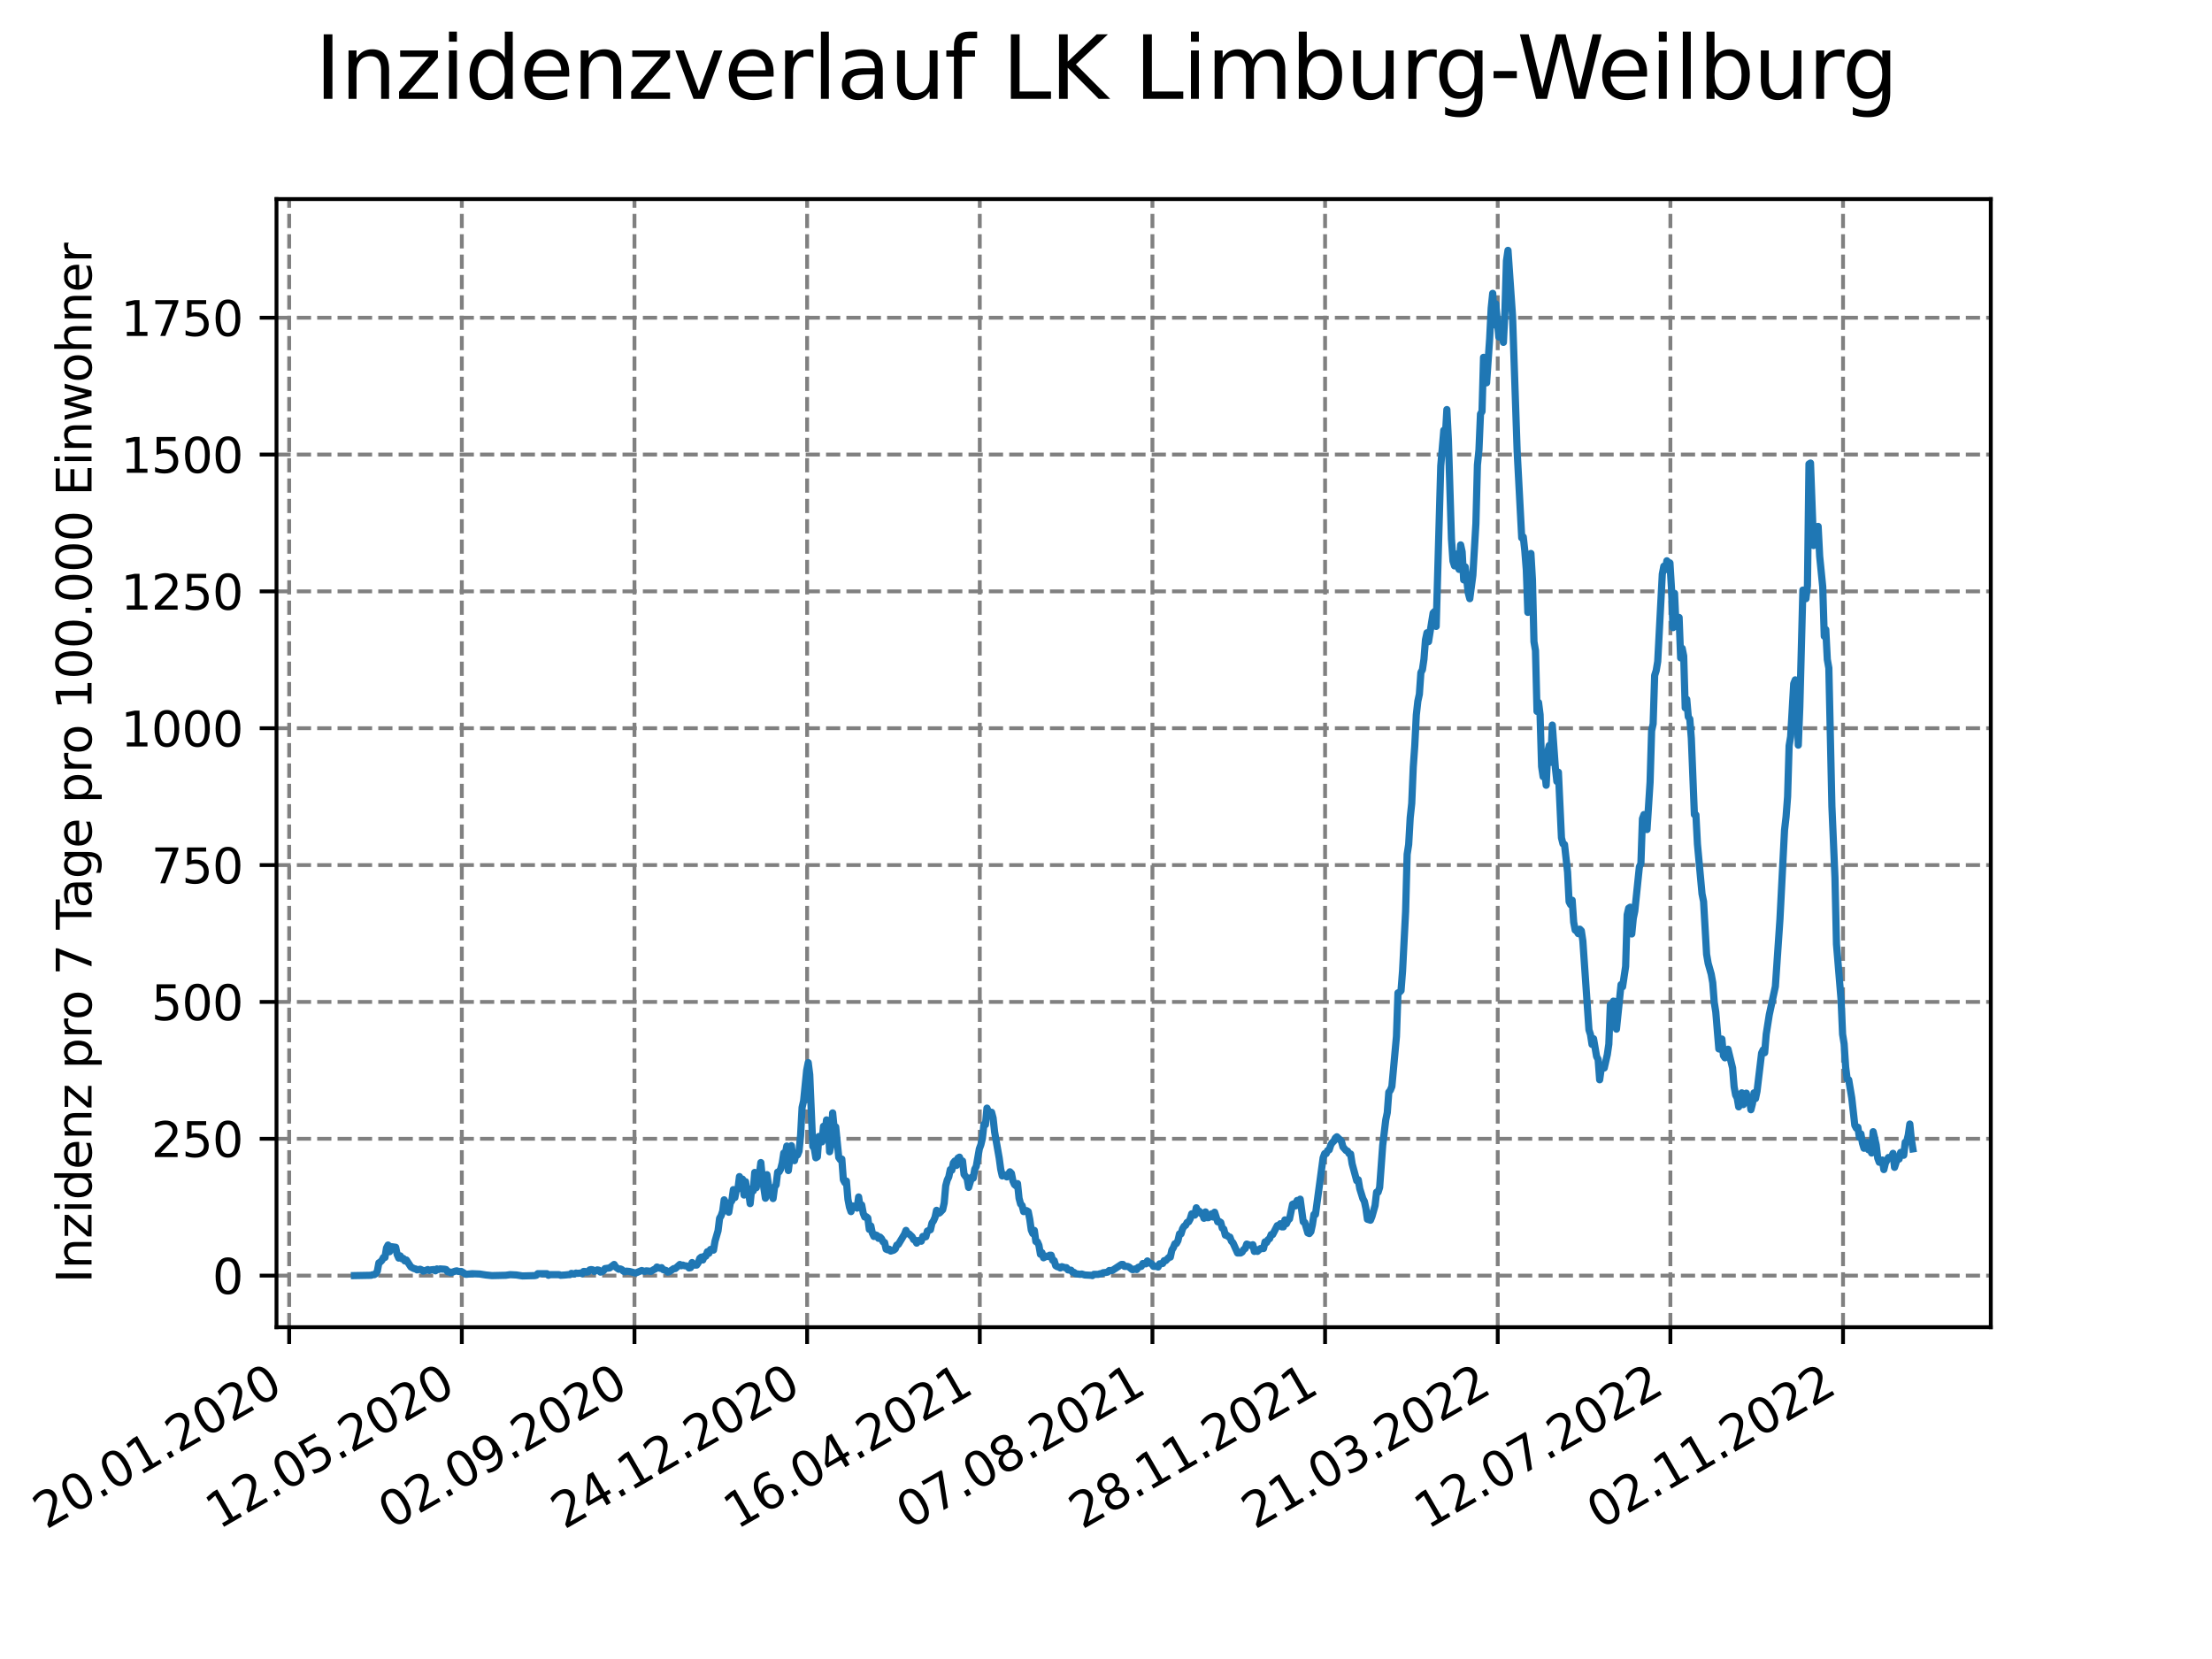 <?xml version="1.0" encoding="utf-8" standalone="no"?>
<!DOCTYPE svg PUBLIC "-//W3C//DTD SVG 1.1//EN"
  "http://www.w3.org/Graphics/SVG/1.1/DTD/svg11.dtd">
<svg xmlns:xlink="http://www.w3.org/1999/xlink" width="460.8pt" height="345.6pt" viewBox="0 0 460.8 345.6" xmlns="http://www.w3.org/2000/svg" version="1.1">
 <defs>
  <style type="text/css">*{stroke-linejoin: round; stroke-linecap: butt}</style>
 </defs>
 <g id="figure_1">
  <g id="patch_1">
   <path d="M 0 345.6 
L 460.8 345.6 
L 460.8 0 
L 0 0 
z
" style="fill: #ffffff"/>
  </g>
  <g id="axes_1">
   <g id="patch_2">
    <path d="M 57.6 276.48 
L 414.72 276.48 
L 414.72 41.472 
L 57.6 41.472 
z
" style="fill: #ffffff"/>
   </g>
   <g id="matplotlib.axis_1">
    <g id="xtick_1">
     <g id="line2d_1">
      <path d="M 60.239 276.48 
L 60.239 41.472 
" clip-path="url(#p8348f89b15)" style="fill: none; stroke-dasharray: 2.96,1.28; stroke-dashoffset: 0; stroke: #808080; stroke-width: 0.8"/>
     </g>
     <g id="line2d_2">
      <defs>
       <path id="m546704bd13" d="M 0 0 
L 0 3.5 
" style="stroke: #000000; stroke-width: 0.8"/>
      </defs>
      <g>
       <use xlink:href="#m546704bd13" x="60.239" y="276.48" style="stroke: #000000; stroke-width: 0.8"/>
      </g>
     </g>
     <g id="text_1">
      <!-- 20.01.2020 -->
      <g transform="translate(9.614 318.689) rotate(-30) scale(0.1 -0.1)">
       <defs>
        <path id="DejaVuSans-32" d="M 1228 531 
L 3431 531 
L 3431 0 
L 469 0 
L 469 531 
Q 828 903 1448 1529 
Q 2069 2156 2228 2338 
Q 2531 2678 2651 2914 
Q 2772 3150 2772 3378 
Q 2772 3750 2511 3984 
Q 2250 4219 1831 4219 
Q 1534 4219 1204 4116 
Q 875 4013 500 3803 
L 500 4441 
Q 881 4594 1212 4672 
Q 1544 4750 1819 4750 
Q 2544 4750 2975 4387 
Q 3406 4025 3406 3419 
Q 3406 3131 3298 2873 
Q 3191 2616 2906 2266 
Q 2828 2175 2409 1742 
Q 1991 1309 1228 531 
z
" transform="scale(0.016)"/>
        <path id="DejaVuSans-30" d="M 2034 4250 
Q 1547 4250 1301 3770 
Q 1056 3291 1056 2328 
Q 1056 1369 1301 889 
Q 1547 409 2034 409 
Q 2525 409 2770 889 
Q 3016 1369 3016 2328 
Q 3016 3291 2770 3770 
Q 2525 4250 2034 4250 
z
M 2034 4750 
Q 2819 4750 3233 4129 
Q 3647 3509 3647 2328 
Q 3647 1150 3233 529 
Q 2819 -91 2034 -91 
Q 1250 -91 836 529 
Q 422 1150 422 2328 
Q 422 3509 836 4129 
Q 1250 4750 2034 4750 
z
" transform="scale(0.016)"/>
        <path id="DejaVuSans-2e" d="M 684 794 
L 1344 794 
L 1344 0 
L 684 0 
L 684 794 
z
" transform="scale(0.016)"/>
        <path id="DejaVuSans-31" d="M 794 531 
L 1825 531 
L 1825 4091 
L 703 3866 
L 703 4441 
L 1819 4666 
L 2450 4666 
L 2450 531 
L 3481 531 
L 3481 0 
L 794 0 
L 794 531 
z
" transform="scale(0.016)"/>
       </defs>
       <use xlink:href="#DejaVuSans-32"/>
       <use xlink:href="#DejaVuSans-30" x="63.623"/>
       <use xlink:href="#DejaVuSans-2e" x="127.246"/>
       <use xlink:href="#DejaVuSans-30" x="159.033"/>
       <use xlink:href="#DejaVuSans-31" x="222.656"/>
       <use xlink:href="#DejaVuSans-2e" x="286.279"/>
       <use xlink:href="#DejaVuSans-32" x="318.066"/>
       <use xlink:href="#DejaVuSans-30" x="381.689"/>
       <use xlink:href="#DejaVuSans-32" x="445.312"/>
       <use xlink:href="#DejaVuSans-30" x="508.936"/>
      </g>
     </g>
    </g>
    <g id="xtick_2">
     <g id="line2d_3">
      <path d="M 96.206 276.48 
L 96.206 41.472 
" clip-path="url(#p8348f89b15)" style="fill: none; stroke-dasharray: 2.96,1.28; stroke-dashoffset: 0; stroke: #808080; stroke-width: 0.8"/>
     </g>
     <g id="line2d_4">
      <g>
       <use xlink:href="#m546704bd13" x="96.206" y="276.48" style="stroke: #000000; stroke-width: 0.8"/>
      </g>
     </g>
     <g id="text_2">
      <!-- 12.05.2020 -->
      <g transform="translate(45.581 318.689) rotate(-30) scale(0.1 -0.1)">
       <defs>
        <path id="DejaVuSans-35" d="M 691 4666 
L 3169 4666 
L 3169 4134 
L 1269 4134 
L 1269 2991 
Q 1406 3038 1543 3061 
Q 1681 3084 1819 3084 
Q 2600 3084 3056 2656 
Q 3513 2228 3513 1497 
Q 3513 744 3044 326 
Q 2575 -91 1722 -91 
Q 1428 -91 1123 -41 
Q 819 9 494 109 
L 494 744 
Q 775 591 1075 516 
Q 1375 441 1709 441 
Q 2250 441 2565 725 
Q 2881 1009 2881 1497 
Q 2881 1984 2565 2268 
Q 2250 2553 1709 2553 
Q 1456 2553 1204 2497 
Q 953 2441 691 2322 
L 691 4666 
z
" transform="scale(0.016)"/>
       </defs>
       <use xlink:href="#DejaVuSans-31"/>
       <use xlink:href="#DejaVuSans-32" x="63.623"/>
       <use xlink:href="#DejaVuSans-2e" x="127.246"/>
       <use xlink:href="#DejaVuSans-30" x="159.033"/>
       <use xlink:href="#DejaVuSans-35" x="222.656"/>
       <use xlink:href="#DejaVuSans-2e" x="286.279"/>
       <use xlink:href="#DejaVuSans-32" x="318.066"/>
       <use xlink:href="#DejaVuSans-30" x="381.689"/>
       <use xlink:href="#DejaVuSans-32" x="445.312"/>
       <use xlink:href="#DejaVuSans-30" x="508.936"/>
      </g>
     </g>
    </g>
    <g id="xtick_3">
     <g id="line2d_5">
      <path d="M 132.172 276.48 
L 132.172 41.472 
" clip-path="url(#p8348f89b15)" style="fill: none; stroke-dasharray: 2.96,1.28; stroke-dashoffset: 0; stroke: #808080; stroke-width: 0.8"/>
     </g>
     <g id="line2d_6">
      <g>
       <use xlink:href="#m546704bd13" x="132.172" y="276.48" style="stroke: #000000; stroke-width: 0.8"/>
      </g>
     </g>
     <g id="text_3">
      <!-- 02.09.2020 -->
      <g transform="translate(81.547 318.689) rotate(-30) scale(0.1 -0.1)">
       <defs>
        <path id="DejaVuSans-39" d="M 703 97 
L 703 672 
Q 941 559 1184 500 
Q 1428 441 1663 441 
Q 2288 441 2617 861 
Q 2947 1281 2994 2138 
Q 2813 1869 2534 1725 
Q 2256 1581 1919 1581 
Q 1219 1581 811 2004 
Q 403 2428 403 3163 
Q 403 3881 828 4315 
Q 1253 4750 1959 4750 
Q 2769 4750 3195 4129 
Q 3622 3509 3622 2328 
Q 3622 1225 3098 567 
Q 2575 -91 1691 -91 
Q 1453 -91 1209 -44 
Q 966 3 703 97 
z
M 1959 2075 
Q 2384 2075 2632 2365 
Q 2881 2656 2881 3163 
Q 2881 3666 2632 3958 
Q 2384 4250 1959 4250 
Q 1534 4250 1286 3958 
Q 1038 3666 1038 3163 
Q 1038 2656 1286 2365 
Q 1534 2075 1959 2075 
z
" transform="scale(0.016)"/>
       </defs>
       <use xlink:href="#DejaVuSans-30"/>
       <use xlink:href="#DejaVuSans-32" x="63.623"/>
       <use xlink:href="#DejaVuSans-2e" x="127.246"/>
       <use xlink:href="#DejaVuSans-30" x="159.033"/>
       <use xlink:href="#DejaVuSans-39" x="222.656"/>
       <use xlink:href="#DejaVuSans-2e" x="286.279"/>
       <use xlink:href="#DejaVuSans-32" x="318.066"/>
       <use xlink:href="#DejaVuSans-30" x="381.689"/>
       <use xlink:href="#DejaVuSans-32" x="445.312"/>
       <use xlink:href="#DejaVuSans-30" x="508.936"/>
      </g>
     </g>
    </g>
    <g id="xtick_4">
     <g id="line2d_7">
      <path d="M 168.139 276.48 
L 168.139 41.472 
" clip-path="url(#p8348f89b15)" style="fill: none; stroke-dasharray: 2.96,1.28; stroke-dashoffset: 0; stroke: #808080; stroke-width: 0.8"/>
     </g>
     <g id="line2d_8">
      <g>
       <use xlink:href="#m546704bd13" x="168.139" y="276.48" style="stroke: #000000; stroke-width: 0.8"/>
      </g>
     </g>
     <g id="text_4">
      <!-- 24.12.2020 -->
      <g transform="translate(117.514 318.689) rotate(-30) scale(0.1 -0.1)">
       <defs>
        <path id="DejaVuSans-34" d="M 2419 4116 
L 825 1625 
L 2419 1625 
L 2419 4116 
z
M 2253 4666 
L 3047 4666 
L 3047 1625 
L 3713 1625 
L 3713 1100 
L 3047 1100 
L 3047 0 
L 2419 0 
L 2419 1100 
L 313 1100 
L 313 1709 
L 2253 4666 
z
" transform="scale(0.016)"/>
       </defs>
       <use xlink:href="#DejaVuSans-32"/>
       <use xlink:href="#DejaVuSans-34" x="63.623"/>
       <use xlink:href="#DejaVuSans-2e" x="127.246"/>
       <use xlink:href="#DejaVuSans-31" x="159.033"/>
       <use xlink:href="#DejaVuSans-32" x="222.656"/>
       <use xlink:href="#DejaVuSans-2e" x="286.279"/>
       <use xlink:href="#DejaVuSans-32" x="318.066"/>
       <use xlink:href="#DejaVuSans-30" x="381.689"/>
       <use xlink:href="#DejaVuSans-32" x="445.312"/>
       <use xlink:href="#DejaVuSans-30" x="508.936"/>
      </g>
     </g>
    </g>
    <g id="xtick_5">
     <g id="line2d_9">
      <path d="M 204.106 276.48 
L 204.106 41.472 
" clip-path="url(#p8348f89b15)" style="fill: none; stroke-dasharray: 2.96,1.28; stroke-dashoffset: 0; stroke: #808080; stroke-width: 0.8"/>
     </g>
     <g id="line2d_10">
      <g>
       <use xlink:href="#m546704bd13" x="204.106" y="276.48" style="stroke: #000000; stroke-width: 0.8"/>
      </g>
     </g>
     <g id="text_5">
      <!-- 16.04.2021 -->
      <g transform="translate(153.48 318.689) rotate(-30) scale(0.1 -0.1)">
       <defs>
        <path id="DejaVuSans-36" d="M 2113 2584 
Q 1688 2584 1439 2293 
Q 1191 2003 1191 1497 
Q 1191 994 1439 701 
Q 1688 409 2113 409 
Q 2538 409 2786 701 
Q 3034 994 3034 1497 
Q 3034 2003 2786 2293 
Q 2538 2584 2113 2584 
z
M 3366 4563 
L 3366 3988 
Q 3128 4100 2886 4159 
Q 2644 4219 2406 4219 
Q 1781 4219 1451 3797 
Q 1122 3375 1075 2522 
Q 1259 2794 1537 2939 
Q 1816 3084 2150 3084 
Q 2853 3084 3261 2657 
Q 3669 2231 3669 1497 
Q 3669 778 3244 343 
Q 2819 -91 2113 -91 
Q 1303 -91 875 529 
Q 447 1150 447 2328 
Q 447 3434 972 4092 
Q 1497 4750 2381 4750 
Q 2619 4750 2861 4703 
Q 3103 4656 3366 4563 
z
" transform="scale(0.016)"/>
       </defs>
       <use xlink:href="#DejaVuSans-31"/>
       <use xlink:href="#DejaVuSans-36" x="63.623"/>
       <use xlink:href="#DejaVuSans-2e" x="127.246"/>
       <use xlink:href="#DejaVuSans-30" x="159.033"/>
       <use xlink:href="#DejaVuSans-34" x="222.656"/>
       <use xlink:href="#DejaVuSans-2e" x="286.279"/>
       <use xlink:href="#DejaVuSans-32" x="318.066"/>
       <use xlink:href="#DejaVuSans-30" x="381.689"/>
       <use xlink:href="#DejaVuSans-32" x="445.312"/>
       <use xlink:href="#DejaVuSans-31" x="508.936"/>
      </g>
     </g>
    </g>
    <g id="xtick_6">
     <g id="line2d_11">
      <path d="M 240.072 276.48 
L 240.072 41.472 
" clip-path="url(#p8348f89b15)" style="fill: none; stroke-dasharray: 2.96,1.28; stroke-dashoffset: 0; stroke: #808080; stroke-width: 0.8"/>
     </g>
     <g id="line2d_12">
      <g>
       <use xlink:href="#m546704bd13" x="240.072" y="276.48" style="stroke: #000000; stroke-width: 0.8"/>
      </g>
     </g>
     <g id="text_6">
      <!-- 07.08.2021 -->
      <g transform="translate(189.447 318.689) rotate(-30) scale(0.1 -0.1)">
       <defs>
        <path id="DejaVuSans-37" d="M 525 4666 
L 3525 4666 
L 3525 4397 
L 1831 0 
L 1172 0 
L 2766 4134 
L 525 4134 
L 525 4666 
z
" transform="scale(0.016)"/>
        <path id="DejaVuSans-38" d="M 2034 2216 
Q 1584 2216 1326 1975 
Q 1069 1734 1069 1313 
Q 1069 891 1326 650 
Q 1584 409 2034 409 
Q 2484 409 2743 651 
Q 3003 894 3003 1313 
Q 3003 1734 2745 1975 
Q 2488 2216 2034 2216 
z
M 1403 2484 
Q 997 2584 770 2862 
Q 544 3141 544 3541 
Q 544 4100 942 4425 
Q 1341 4750 2034 4750 
Q 2731 4750 3128 4425 
Q 3525 4100 3525 3541 
Q 3525 3141 3298 2862 
Q 3072 2584 2669 2484 
Q 3125 2378 3379 2068 
Q 3634 1759 3634 1313 
Q 3634 634 3220 271 
Q 2806 -91 2034 -91 
Q 1263 -91 848 271 
Q 434 634 434 1313 
Q 434 1759 690 2068 
Q 947 2378 1403 2484 
z
M 1172 3481 
Q 1172 3119 1398 2916 
Q 1625 2713 2034 2713 
Q 2441 2713 2670 2916 
Q 2900 3119 2900 3481 
Q 2900 3844 2670 4047 
Q 2441 4250 2034 4250 
Q 1625 4250 1398 4047 
Q 1172 3844 1172 3481 
z
" transform="scale(0.016)"/>
       </defs>
       <use xlink:href="#DejaVuSans-30"/>
       <use xlink:href="#DejaVuSans-37" x="63.623"/>
       <use xlink:href="#DejaVuSans-2e" x="127.246"/>
       <use xlink:href="#DejaVuSans-30" x="159.033"/>
       <use xlink:href="#DejaVuSans-38" x="222.656"/>
       <use xlink:href="#DejaVuSans-2e" x="286.279"/>
       <use xlink:href="#DejaVuSans-32" x="318.066"/>
       <use xlink:href="#DejaVuSans-30" x="381.689"/>
       <use xlink:href="#DejaVuSans-32" x="445.312"/>
       <use xlink:href="#DejaVuSans-31" x="508.936"/>
      </g>
     </g>
    </g>
    <g id="xtick_7">
     <g id="line2d_13">
      <path d="M 276.039 276.48 
L 276.039 41.472 
" clip-path="url(#p8348f89b15)" style="fill: none; stroke-dasharray: 2.96,1.28; stroke-dashoffset: 0; stroke: #808080; stroke-width: 0.8"/>
     </g>
     <g id="line2d_14">
      <g>
       <use xlink:href="#m546704bd13" x="276.039" y="276.48" style="stroke: #000000; stroke-width: 0.8"/>
      </g>
     </g>
     <g id="text_7">
      <!-- 28.11.2021 -->
      <g transform="translate(225.414 318.689) rotate(-30) scale(0.1 -0.1)">
       <use xlink:href="#DejaVuSans-32"/>
       <use xlink:href="#DejaVuSans-38" x="63.623"/>
       <use xlink:href="#DejaVuSans-2e" x="127.246"/>
       <use xlink:href="#DejaVuSans-31" x="159.033"/>
       <use xlink:href="#DejaVuSans-31" x="222.656"/>
       <use xlink:href="#DejaVuSans-2e" x="286.279"/>
       <use xlink:href="#DejaVuSans-32" x="318.066"/>
       <use xlink:href="#DejaVuSans-30" x="381.689"/>
       <use xlink:href="#DejaVuSans-32" x="445.312"/>
       <use xlink:href="#DejaVuSans-31" x="508.936"/>
      </g>
     </g>
    </g>
    <g id="xtick_8">
     <g id="line2d_15">
      <path d="M 312.006 276.48 
L 312.006 41.472 
" clip-path="url(#p8348f89b15)" style="fill: none; stroke-dasharray: 2.96,1.28; stroke-dashoffset: 0; stroke: #808080; stroke-width: 0.8"/>
     </g>
     <g id="line2d_16">
      <g>
       <use xlink:href="#m546704bd13" x="312.006" y="276.48" style="stroke: #000000; stroke-width: 0.8"/>
      </g>
     </g>
     <g id="text_8">
      <!-- 21.03.2022 -->
      <g transform="translate(261.38 318.689) rotate(-30) scale(0.1 -0.1)">
       <defs>
        <path id="DejaVuSans-33" d="M 2597 2516 
Q 3050 2419 3304 2112 
Q 3559 1806 3559 1356 
Q 3559 666 3084 287 
Q 2609 -91 1734 -91 
Q 1441 -91 1130 -33 
Q 819 25 488 141 
L 488 750 
Q 750 597 1062 519 
Q 1375 441 1716 441 
Q 2309 441 2620 675 
Q 2931 909 2931 1356 
Q 2931 1769 2642 2001 
Q 2353 2234 1838 2234 
L 1294 2234 
L 1294 2753 
L 1863 2753 
Q 2328 2753 2575 2939 
Q 2822 3125 2822 3475 
Q 2822 3834 2567 4026 
Q 2313 4219 1838 4219 
Q 1578 4219 1281 4162 
Q 984 4106 628 3988 
L 628 4550 
Q 988 4650 1302 4700 
Q 1616 4750 1894 4750 
Q 2613 4750 3031 4423 
Q 3450 4097 3450 3541 
Q 3450 3153 3228 2886 
Q 3006 2619 2597 2516 
z
" transform="scale(0.016)"/>
       </defs>
       <use xlink:href="#DejaVuSans-32"/>
       <use xlink:href="#DejaVuSans-31" x="63.623"/>
       <use xlink:href="#DejaVuSans-2e" x="127.246"/>
       <use xlink:href="#DejaVuSans-30" x="159.033"/>
       <use xlink:href="#DejaVuSans-33" x="222.656"/>
       <use xlink:href="#DejaVuSans-2e" x="286.279"/>
       <use xlink:href="#DejaVuSans-32" x="318.066"/>
       <use xlink:href="#DejaVuSans-30" x="381.689"/>
       <use xlink:href="#DejaVuSans-32" x="445.312"/>
       <use xlink:href="#DejaVuSans-32" x="508.936"/>
      </g>
     </g>
    </g>
    <g id="xtick_9">
     <g id="line2d_17">
      <path d="M 347.972 276.48 
L 347.972 41.472 
" clip-path="url(#p8348f89b15)" style="fill: none; stroke-dasharray: 2.96,1.28; stroke-dashoffset: 0; stroke: #808080; stroke-width: 0.8"/>
     </g>
     <g id="line2d_18">
      <g>
       <use xlink:href="#m546704bd13" x="347.972" y="276.48" style="stroke: #000000; stroke-width: 0.8"/>
      </g>
     </g>
     <g id="text_9">
      <!-- 12.07.2022 -->
      <g transform="translate(297.347 318.689) rotate(-30) scale(0.1 -0.1)">
       <use xlink:href="#DejaVuSans-31"/>
       <use xlink:href="#DejaVuSans-32" x="63.623"/>
       <use xlink:href="#DejaVuSans-2e" x="127.246"/>
       <use xlink:href="#DejaVuSans-30" x="159.033"/>
       <use xlink:href="#DejaVuSans-37" x="222.656"/>
       <use xlink:href="#DejaVuSans-2e" x="286.279"/>
       <use xlink:href="#DejaVuSans-32" x="318.066"/>
       <use xlink:href="#DejaVuSans-30" x="381.689"/>
       <use xlink:href="#DejaVuSans-32" x="445.312"/>
       <use xlink:href="#DejaVuSans-32" x="508.936"/>
      </g>
     </g>
    </g>
    <g id="xtick_10">
     <g id="line2d_19">
      <path d="M 383.939 276.48 
L 383.939 41.472 
" clip-path="url(#p8348f89b15)" style="fill: none; stroke-dasharray: 2.96,1.28; stroke-dashoffset: 0; stroke: #808080; stroke-width: 0.8"/>
     </g>
     <g id="line2d_20">
      <g>
       <use xlink:href="#m546704bd13" x="383.939" y="276.48" style="stroke: #000000; stroke-width: 0.8"/>
      </g>
     </g>
     <g id="text_10">
      <!-- 02.11.2022 -->
      <g transform="translate(333.314 318.689) rotate(-30) scale(0.1 -0.1)">
       <use xlink:href="#DejaVuSans-30"/>
       <use xlink:href="#DejaVuSans-32" x="63.623"/>
       <use xlink:href="#DejaVuSans-2e" x="127.246"/>
       <use xlink:href="#DejaVuSans-31" x="159.033"/>
       <use xlink:href="#DejaVuSans-31" x="222.656"/>
       <use xlink:href="#DejaVuSans-2e" x="286.279"/>
       <use xlink:href="#DejaVuSans-32" x="318.066"/>
       <use xlink:href="#DejaVuSans-30" x="381.689"/>
       <use xlink:href="#DejaVuSans-32" x="445.312"/>
       <use xlink:href="#DejaVuSans-32" x="508.936"/>
      </g>
     </g>
    </g>
   </g>
   <g id="matplotlib.axis_2">
    <g id="ytick_1">
     <g id="line2d_21">
      <path d="M 57.6 265.731 
L 414.72 265.731 
" clip-path="url(#p8348f89b15)" style="fill: none; stroke-dasharray: 2.96,1.28; stroke-dashoffset: 0; stroke: #808080; stroke-width: 0.8"/>
     </g>
     <g id="line2d_22">
      <defs>
       <path id="mf1a4b6eb80" d="M 0 0 
L -3.5 0 
" style="stroke: #000000; stroke-width: 0.8"/>
      </defs>
      <g>
       <use xlink:href="#mf1a4b6eb80" x="57.6" y="265.731" style="stroke: #000000; stroke-width: 0.8"/>
      </g>
     </g>
     <g id="text_11">
      <!-- 0 -->
      <g transform="translate(44.237 269.531) scale(0.1 -0.1)">
       <use xlink:href="#DejaVuSans-30"/>
      </g>
     </g>
    </g>
    <g id="ytick_2">
     <g id="line2d_23">
      <path d="M 57.6 237.225 
L 414.72 237.225 
" clip-path="url(#p8348f89b15)" style="fill: none; stroke-dasharray: 2.96,1.28; stroke-dashoffset: 0; stroke: #808080; stroke-width: 0.8"/>
     </g>
     <g id="line2d_24">
      <g>
       <use xlink:href="#mf1a4b6eb80" x="57.6" y="237.225" style="stroke: #000000; stroke-width: 0.8"/>
      </g>
     </g>
     <g id="text_12">
      <!-- 250 -->
      <g transform="translate(31.512 241.024) scale(0.1 -0.1)">
       <use xlink:href="#DejaVuSans-32"/>
       <use xlink:href="#DejaVuSans-35" x="63.623"/>
       <use xlink:href="#DejaVuSans-30" x="127.246"/>
      </g>
     </g>
    </g>
    <g id="ytick_3">
     <g id="line2d_25">
      <path d="M 57.6 208.718 
L 414.72 208.718 
" clip-path="url(#p8348f89b15)" style="fill: none; stroke-dasharray: 2.96,1.28; stroke-dashoffset: 0; stroke: #808080; stroke-width: 0.8"/>
     </g>
     <g id="line2d_26">
      <g>
       <use xlink:href="#mf1a4b6eb80" x="57.6" y="208.718" style="stroke: #000000; stroke-width: 0.8"/>
      </g>
     </g>
     <g id="text_13">
      <!-- 500 -->
      <g transform="translate(31.512 212.518) scale(0.1 -0.1)">
       <use xlink:href="#DejaVuSans-35"/>
       <use xlink:href="#DejaVuSans-30" x="63.623"/>
       <use xlink:href="#DejaVuSans-30" x="127.246"/>
      </g>
     </g>
    </g>
    <g id="ytick_4">
     <g id="line2d_27">
      <path d="M 57.6 180.212 
L 414.72 180.212 
" clip-path="url(#p8348f89b15)" style="fill: none; stroke-dasharray: 2.96,1.28; stroke-dashoffset: 0; stroke: #808080; stroke-width: 0.8"/>
     </g>
     <g id="line2d_28">
      <g>
       <use xlink:href="#mf1a4b6eb80" x="57.6" y="180.212" style="stroke: #000000; stroke-width: 0.8"/>
      </g>
     </g>
     <g id="text_14">
      <!-- 750 -->
      <g transform="translate(31.512 184.011) scale(0.1 -0.1)">
       <use xlink:href="#DejaVuSans-37"/>
       <use xlink:href="#DejaVuSans-35" x="63.623"/>
       <use xlink:href="#DejaVuSans-30" x="127.246"/>
      </g>
     </g>
    </g>
    <g id="ytick_5">
     <g id="line2d_29">
      <path d="M 57.6 151.705 
L 414.72 151.705 
" clip-path="url(#p8348f89b15)" style="fill: none; stroke-dasharray: 2.96,1.28; stroke-dashoffset: 0; stroke: #808080; stroke-width: 0.8"/>
     </g>
     <g id="line2d_30">
      <g>
       <use xlink:href="#mf1a4b6eb80" x="57.6" y="151.705" style="stroke: #000000; stroke-width: 0.8"/>
      </g>
     </g>
     <g id="text_15">
      <!-- 1000 -->
      <g transform="translate(25.15 155.504) scale(0.1 -0.1)">
       <use xlink:href="#DejaVuSans-31"/>
       <use xlink:href="#DejaVuSans-30" x="63.623"/>
       <use xlink:href="#DejaVuSans-30" x="127.246"/>
       <use xlink:href="#DejaVuSans-30" x="190.869"/>
      </g>
     </g>
    </g>
    <g id="ytick_6">
     <g id="line2d_31">
      <path d="M 57.6 123.198 
L 414.72 123.198 
" clip-path="url(#p8348f89b15)" style="fill: none; stroke-dasharray: 2.96,1.28; stroke-dashoffset: 0; stroke: #808080; stroke-width: 0.8"/>
     </g>
     <g id="line2d_32">
      <g>
       <use xlink:href="#mf1a4b6eb80" x="57.6" y="123.198" style="stroke: #000000; stroke-width: 0.8"/>
      </g>
     </g>
     <g id="text_16">
      <!-- 1250 -->
      <g transform="translate(25.15 126.998) scale(0.1 -0.1)">
       <use xlink:href="#DejaVuSans-31"/>
       <use xlink:href="#DejaVuSans-32" x="63.623"/>
       <use xlink:href="#DejaVuSans-35" x="127.246"/>
       <use xlink:href="#DejaVuSans-30" x="190.869"/>
      </g>
     </g>
    </g>
    <g id="ytick_7">
     <g id="line2d_33">
      <path d="M 57.6 94.692 
L 414.72 94.692 
" clip-path="url(#p8348f89b15)" style="fill: none; stroke-dasharray: 2.96,1.28; stroke-dashoffset: 0; stroke: #808080; stroke-width: 0.8"/>
     </g>
     <g id="line2d_34">
      <g>
       <use xlink:href="#mf1a4b6eb80" x="57.6" y="94.692" style="stroke: #000000; stroke-width: 0.8"/>
      </g>
     </g>
     <g id="text_17">
      <!-- 1500 -->
      <g transform="translate(25.15 98.491) scale(0.1 -0.1)">
       <use xlink:href="#DejaVuSans-31"/>
       <use xlink:href="#DejaVuSans-35" x="63.623"/>
       <use xlink:href="#DejaVuSans-30" x="127.246"/>
       <use xlink:href="#DejaVuSans-30" x="190.869"/>
      </g>
     </g>
    </g>
    <g id="ytick_8">
     <g id="line2d_35">
      <path d="M 57.6 66.185 
L 414.72 66.185 
" clip-path="url(#p8348f89b15)" style="fill: none; stroke-dasharray: 2.96,1.28; stroke-dashoffset: 0; stroke: #808080; stroke-width: 0.8"/>
     </g>
     <g id="line2d_36">
      <g>
       <use xlink:href="#mf1a4b6eb80" x="57.6" y="66.185" style="stroke: #000000; stroke-width: 0.8"/>
      </g>
     </g>
     <g id="text_18">
      <!-- 1750 -->
      <g transform="translate(25.15 69.985) scale(0.1 -0.1)">
       <use xlink:href="#DejaVuSans-31"/>
       <use xlink:href="#DejaVuSans-37" x="63.623"/>
       <use xlink:href="#DejaVuSans-35" x="127.246"/>
       <use xlink:href="#DejaVuSans-30" x="190.869"/>
      </g>
     </g>
    </g>
    <g id="text_19">
     <!-- Inzidenz pro 7 Tage pro 100.000 Einwohner -->
     <g transform="translate(19.07 267.301) rotate(-90) scale(0.1 -0.1)">
      <defs>
       <path id="DejaVuSans-49" d="M 628 4666 
L 1259 4666 
L 1259 0 
L 628 0 
L 628 4666 
z
" transform="scale(0.016)"/>
       <path id="DejaVuSans-6e" d="M 3513 2113 
L 3513 0 
L 2938 0 
L 2938 2094 
Q 2938 2591 2744 2837 
Q 2550 3084 2163 3084 
Q 1697 3084 1428 2787 
Q 1159 2491 1159 1978 
L 1159 0 
L 581 0 
L 581 3500 
L 1159 3500 
L 1159 2956 
Q 1366 3272 1645 3428 
Q 1925 3584 2291 3584 
Q 2894 3584 3203 3211 
Q 3513 2838 3513 2113 
z
" transform="scale(0.016)"/>
       <path id="DejaVuSans-7a" d="M 353 3500 
L 3084 3500 
L 3084 2975 
L 922 459 
L 3084 459 
L 3084 0 
L 275 0 
L 275 525 
L 2438 3041 
L 353 3041 
L 353 3500 
z
" transform="scale(0.016)"/>
       <path id="DejaVuSans-69" d="M 603 3500 
L 1178 3500 
L 1178 0 
L 603 0 
L 603 3500 
z
M 603 4863 
L 1178 4863 
L 1178 4134 
L 603 4134 
L 603 4863 
z
" transform="scale(0.016)"/>
       <path id="DejaVuSans-64" d="M 2906 2969 
L 2906 4863 
L 3481 4863 
L 3481 0 
L 2906 0 
L 2906 525 
Q 2725 213 2448 61 
Q 2172 -91 1784 -91 
Q 1150 -91 751 415 
Q 353 922 353 1747 
Q 353 2572 751 3078 
Q 1150 3584 1784 3584 
Q 2172 3584 2448 3432 
Q 2725 3281 2906 2969 
z
M 947 1747 
Q 947 1113 1208 752 
Q 1469 391 1925 391 
Q 2381 391 2643 752 
Q 2906 1113 2906 1747 
Q 2906 2381 2643 2742 
Q 2381 3103 1925 3103 
Q 1469 3103 1208 2742 
Q 947 2381 947 1747 
z
" transform="scale(0.016)"/>
       <path id="DejaVuSans-65" d="M 3597 1894 
L 3597 1613 
L 953 1613 
Q 991 1019 1311 708 
Q 1631 397 2203 397 
Q 2534 397 2845 478 
Q 3156 559 3463 722 
L 3463 178 
Q 3153 47 2828 -22 
Q 2503 -91 2169 -91 
Q 1331 -91 842 396 
Q 353 884 353 1716 
Q 353 2575 817 3079 
Q 1281 3584 2069 3584 
Q 2775 3584 3186 3129 
Q 3597 2675 3597 1894 
z
M 3022 2063 
Q 3016 2534 2758 2815 
Q 2500 3097 2075 3097 
Q 1594 3097 1305 2825 
Q 1016 2553 972 2059 
L 3022 2063 
z
" transform="scale(0.016)"/>
       <path id="DejaVuSans-20" transform="scale(0.016)"/>
       <path id="DejaVuSans-70" d="M 1159 525 
L 1159 -1331 
L 581 -1331 
L 581 3500 
L 1159 3500 
L 1159 2969 
Q 1341 3281 1617 3432 
Q 1894 3584 2278 3584 
Q 2916 3584 3314 3078 
Q 3713 2572 3713 1747 
Q 3713 922 3314 415 
Q 2916 -91 2278 -91 
Q 1894 -91 1617 61 
Q 1341 213 1159 525 
z
M 3116 1747 
Q 3116 2381 2855 2742 
Q 2594 3103 2138 3103 
Q 1681 3103 1420 2742 
Q 1159 2381 1159 1747 
Q 1159 1113 1420 752 
Q 1681 391 2138 391 
Q 2594 391 2855 752 
Q 3116 1113 3116 1747 
z
" transform="scale(0.016)"/>
       <path id="DejaVuSans-72" d="M 2631 2963 
Q 2534 3019 2420 3045 
Q 2306 3072 2169 3072 
Q 1681 3072 1420 2755 
Q 1159 2438 1159 1844 
L 1159 0 
L 581 0 
L 581 3500 
L 1159 3500 
L 1159 2956 
Q 1341 3275 1631 3429 
Q 1922 3584 2338 3584 
Q 2397 3584 2469 3576 
Q 2541 3569 2628 3553 
L 2631 2963 
z
" transform="scale(0.016)"/>
       <path id="DejaVuSans-6f" d="M 1959 3097 
Q 1497 3097 1228 2736 
Q 959 2375 959 1747 
Q 959 1119 1226 758 
Q 1494 397 1959 397 
Q 2419 397 2687 759 
Q 2956 1122 2956 1747 
Q 2956 2369 2687 2733 
Q 2419 3097 1959 3097 
z
M 1959 3584 
Q 2709 3584 3137 3096 
Q 3566 2609 3566 1747 
Q 3566 888 3137 398 
Q 2709 -91 1959 -91 
Q 1206 -91 779 398 
Q 353 888 353 1747 
Q 353 2609 779 3096 
Q 1206 3584 1959 3584 
z
" transform="scale(0.016)"/>
       <path id="DejaVuSans-54" d="M -19 4666 
L 3928 4666 
L 3928 4134 
L 2272 4134 
L 2272 0 
L 1638 0 
L 1638 4134 
L -19 4134 
L -19 4666 
z
" transform="scale(0.016)"/>
       <path id="DejaVuSans-61" d="M 2194 1759 
Q 1497 1759 1228 1600 
Q 959 1441 959 1056 
Q 959 750 1161 570 
Q 1363 391 1709 391 
Q 2188 391 2477 730 
Q 2766 1069 2766 1631 
L 2766 1759 
L 2194 1759 
z
M 3341 1997 
L 3341 0 
L 2766 0 
L 2766 531 
Q 2569 213 2275 61 
Q 1981 -91 1556 -91 
Q 1019 -91 701 211 
Q 384 513 384 1019 
Q 384 1609 779 1909 
Q 1175 2209 1959 2209 
L 2766 2209 
L 2766 2266 
Q 2766 2663 2505 2880 
Q 2244 3097 1772 3097 
Q 1472 3097 1187 3025 
Q 903 2953 641 2809 
L 641 3341 
Q 956 3463 1253 3523 
Q 1550 3584 1831 3584 
Q 2591 3584 2966 3190 
Q 3341 2797 3341 1997 
z
" transform="scale(0.016)"/>
       <path id="DejaVuSans-67" d="M 2906 1791 
Q 2906 2416 2648 2759 
Q 2391 3103 1925 3103 
Q 1463 3103 1205 2759 
Q 947 2416 947 1791 
Q 947 1169 1205 825 
Q 1463 481 1925 481 
Q 2391 481 2648 825 
Q 2906 1169 2906 1791 
z
M 3481 434 
Q 3481 -459 3084 -895 
Q 2688 -1331 1869 -1331 
Q 1566 -1331 1297 -1286 
Q 1028 -1241 775 -1147 
L 775 -588 
Q 1028 -725 1275 -790 
Q 1522 -856 1778 -856 
Q 2344 -856 2625 -561 
Q 2906 -266 2906 331 
L 2906 616 
Q 2728 306 2450 153 
Q 2172 0 1784 0 
Q 1141 0 747 490 
Q 353 981 353 1791 
Q 353 2603 747 3093 
Q 1141 3584 1784 3584 
Q 2172 3584 2450 3431 
Q 2728 3278 2906 2969 
L 2906 3500 
L 3481 3500 
L 3481 434 
z
" transform="scale(0.016)"/>
       <path id="DejaVuSans-45" d="M 628 4666 
L 3578 4666 
L 3578 4134 
L 1259 4134 
L 1259 2753 
L 3481 2753 
L 3481 2222 
L 1259 2222 
L 1259 531 
L 3634 531 
L 3634 0 
L 628 0 
L 628 4666 
z
" transform="scale(0.016)"/>
       <path id="DejaVuSans-77" d="M 269 3500 
L 844 3500 
L 1563 769 
L 2278 3500 
L 2956 3500 
L 3675 769 
L 4391 3500 
L 4966 3500 
L 4050 0 
L 3372 0 
L 2619 2869 
L 1863 0 
L 1184 0 
L 269 3500 
z
" transform="scale(0.016)"/>
       <path id="DejaVuSans-68" d="M 3513 2113 
L 3513 0 
L 2938 0 
L 2938 2094 
Q 2938 2591 2744 2837 
Q 2550 3084 2163 3084 
Q 1697 3084 1428 2787 
Q 1159 2491 1159 1978 
L 1159 0 
L 581 0 
L 581 4863 
L 1159 4863 
L 1159 2956 
Q 1366 3272 1645 3428 
Q 1925 3584 2291 3584 
Q 2894 3584 3203 3211 
Q 3513 2838 3513 2113 
z
" transform="scale(0.016)"/>
      </defs>
      <use xlink:href="#DejaVuSans-49"/>
      <use xlink:href="#DejaVuSans-6e" x="29.492"/>
      <use xlink:href="#DejaVuSans-7a" x="92.871"/>
      <use xlink:href="#DejaVuSans-69" x="145.361"/>
      <use xlink:href="#DejaVuSans-64" x="173.145"/>
      <use xlink:href="#DejaVuSans-65" x="236.621"/>
      <use xlink:href="#DejaVuSans-6e" x="298.145"/>
      <use xlink:href="#DejaVuSans-7a" x="361.523"/>
      <use xlink:href="#DejaVuSans-20" x="414.014"/>
      <use xlink:href="#DejaVuSans-70" x="445.801"/>
      <use xlink:href="#DejaVuSans-72" x="509.277"/>
      <use xlink:href="#DejaVuSans-6f" x="548.141"/>
      <use xlink:href="#DejaVuSans-20" x="609.322"/>
      <use xlink:href="#DejaVuSans-37" x="641.109"/>
      <use xlink:href="#DejaVuSans-20" x="704.732"/>
      <use xlink:href="#DejaVuSans-54" x="736.52"/>
      <use xlink:href="#DejaVuSans-61" x="781.104"/>
      <use xlink:href="#DejaVuSans-67" x="842.383"/>
      <use xlink:href="#DejaVuSans-65" x="905.859"/>
      <use xlink:href="#DejaVuSans-20" x="967.383"/>
      <use xlink:href="#DejaVuSans-70" x="999.17"/>
      <use xlink:href="#DejaVuSans-72" x="1062.646"/>
      <use xlink:href="#DejaVuSans-6f" x="1101.51"/>
      <use xlink:href="#DejaVuSans-20" x="1162.691"/>
      <use xlink:href="#DejaVuSans-31" x="1194.479"/>
      <use xlink:href="#DejaVuSans-30" x="1258.102"/>
      <use xlink:href="#DejaVuSans-30" x="1321.725"/>
      <use xlink:href="#DejaVuSans-2e" x="1385.348"/>
      <use xlink:href="#DejaVuSans-30" x="1417.135"/>
      <use xlink:href="#DejaVuSans-30" x="1480.758"/>
      <use xlink:href="#DejaVuSans-30" x="1544.381"/>
      <use xlink:href="#DejaVuSans-20" x="1608.004"/>
      <use xlink:href="#DejaVuSans-45" x="1639.791"/>
      <use xlink:href="#DejaVuSans-69" x="1702.975"/>
      <use xlink:href="#DejaVuSans-6e" x="1730.758"/>
      <use xlink:href="#DejaVuSans-77" x="1794.137"/>
      <use xlink:href="#DejaVuSans-6f" x="1875.924"/>
      <use xlink:href="#DejaVuSans-68" x="1937.105"/>
      <use xlink:href="#DejaVuSans-6e" x="2000.484"/>
      <use xlink:href="#DejaVuSans-65" x="2063.863"/>
      <use xlink:href="#DejaVuSans-72" x="2125.387"/>
     </g>
    </g>
   </g>
   <g id="line2d_37">
    <path d="M 73.833 265.731 
L 77.334 265.665 
L 77.652 265.533 
L 77.97 265.533 
L 78.289 265.334 
L 78.607 264.803 
L 78.925 263.078 
L 79.244 262.879 
L 79.562 262.548 
L 79.88 261.951 
L 80.199 261.951 
L 80.517 259.961 
L 80.835 259.364 
L 81.153 260.757 
L 81.472 259.696 
L 82.427 259.828 
L 82.745 261.354 
L 83.063 262.083 
L 83.381 261.619 
L 83.7 262.216 
L 84.018 262.15 
L 84.336 262.68 
L 84.655 262.481 
L 85.609 263.941 
L 86.246 264.272 
L 86.564 264.339 
L 86.883 264.538 
L 87.519 264.405 
L 87.837 264.538 
L 88.156 264.803 
L 88.792 264.604 
L 89.111 264.471 
L 89.429 264.67 
L 89.747 264.538 
L 90.384 264.471 
L 90.702 264.737 
L 91.02 264.339 
L 91.339 264.471 
L 91.657 264.339 
L 92.612 264.405 
L 92.93 264.471 
L 93.248 264.936 
L 93.567 264.936 
L 93.885 265.135 
L 94.84 264.803 
L 95.158 264.737 
L 95.476 264.869 
L 96.113 264.869 
L 97.068 265.466 
L 97.704 265.4 
L 98.341 265.334 
L 99.932 265.4 
L 101.206 265.599 
L 101.842 265.665 
L 102.479 265.731 
L 105.343 265.665 
L 106.298 265.533 
L 107.571 265.599 
L 108.844 265.798 
L 111.391 265.731 
L 111.709 265.665 
L 112.027 265.334 
L 113.937 265.334 
L 114.255 265.665 
L 114.574 265.533 
L 116.483 265.533 
L 116.802 265.665 
L 117.757 265.599 
L 118.393 265.533 
L 118.711 265.533 
L 119.03 265.267 
L 119.666 265.4 
L 119.985 265.201 
L 120.303 265.267 
L 120.939 265.201 
L 121.258 265.334 
L 121.576 264.869 
L 121.894 264.869 
L 122.213 265.002 
L 122.531 264.936 
L 122.849 264.538 
L 123.167 264.471 
L 123.486 264.538 
L 123.804 264.869 
L 124.441 264.538 
L 124.759 264.604 
L 125.077 265.002 
L 125.396 264.936 
L 125.714 264.737 
L 126.032 264.272 
L 126.987 264.14 
L 127.942 263.41 
L 128.26 263.941 
L 128.897 264.405 
L 129.215 264.339 
L 129.533 264.471 
L 129.852 264.803 
L 130.17 264.936 
L 130.488 264.803 
L 131.125 264.869 
L 132.398 265.201 
L 133.671 264.67 
L 134.308 264.869 
L 134.626 264.737 
L 135.262 264.803 
L 135.581 264.869 
L 136.217 264.471 
L 136.536 264.339 
L 136.854 263.941 
L 137.49 264.206 
L 137.809 264.073 
L 138.127 264.471 
L 138.764 264.67 
L 139.082 265.002 
L 139.4 264.936 
L 140.355 264.272 
L 140.673 264.272 
L 141.628 263.41 
L 141.947 263.675 
L 142.265 263.543 
L 142.583 263.675 
L 143.22 263.742 
L 143.538 264.14 
L 143.856 264.073 
L 144.175 263.012 
L 144.493 263.543 
L 145.129 263.543 
L 145.448 263.078 
L 145.766 262.15 
L 146.084 261.884 
L 146.403 262.481 
L 146.721 261.685 
L 147.039 261.685 
L 147.357 260.757 
L 147.676 261.089 
L 147.994 260.293 
L 148.312 260.226 
L 148.631 260.425 
L 148.949 258.568 
L 149.585 256.379 
L 149.904 253.792 
L 150.222 253.262 
L 150.54 252.333 
L 150.859 249.945 
L 151.495 251.206 
L 151.813 252.532 
L 152.132 250.609 
L 152.45 250.144 
L 152.768 247.823 
L 153.087 249.481 
L 153.405 247.757 
L 153.723 247.69 
L 154.041 245.103 
L 154.36 247.226 
L 154.678 245.634 
L 154.996 248.95 
L 155.315 246.165 
L 155.633 248.42 
L 155.951 248.353 
L 156.27 250.741 
L 156.588 247.624 
L 156.906 248.088 
L 157.224 244.241 
L 157.543 247.425 
L 157.861 245.369 
L 158.179 244.772 
L 158.498 242.185 
L 158.816 245.501 
L 159.452 249.614 
L 159.771 244.705 
L 160.089 246.894 
L 160.726 248.884 
L 161.044 249.68 
L 161.362 247.292 
L 161.68 246.828 
L 161.999 244.175 
L 162.317 244.108 
L 162.635 243.511 
L 162.954 242.251 
L 163.272 240.195 
L 163.59 240.394 
L 163.908 238.736 
L 164.227 243.843 
L 164.863 238.67 
L 165.182 241.455 
L 165.5 241.787 
L 165.818 240.394 
L 166.136 240.593 
L 166.455 239.797 
L 166.773 236.613 
L 167.091 230.71 
L 167.41 229.317 
L 168.046 222.95 
L 168.364 221.358 
L 168.683 223.878 
L 169.319 238.802 
L 169.638 239.266 
L 169.956 241.19 
L 170.274 240.991 
L 170.593 236.746 
L 170.911 237.807 
L 171.229 237.874 
L 171.547 234.623 
L 171.866 236.083 
L 172.184 233.297 
L 172.502 233.43 
L 172.821 239.93 
L 173.139 238.338 
L 173.457 231.838 
L 173.775 235.088 
L 174.094 234.756 
L 174.73 241.124 
L 175.049 241.588 
L 175.367 241.455 
L 175.685 245.767 
L 176.003 246.364 
L 176.322 246.032 
L 176.64 249.813 
L 176.958 251.471 
L 177.277 252.399 
L 177.595 251.206 
L 178.231 251.405 
L 178.55 251.67 
L 178.868 249.348 
L 179.186 251.537 
L 179.505 251.007 
L 179.823 252.731 
L 180.141 253.527 
L 180.459 253.461 
L 180.778 253.726 
L 181.096 256.114 
L 181.414 255.384 
L 181.733 256.91 
L 182.051 257.573 
L 182.369 257.241 
L 182.687 257.374 
L 183.006 257.971 
L 183.324 257.706 
L 183.642 258.037 
L 183.961 258.701 
L 184.279 258.833 
L 184.597 260.226 
L 184.916 260.359 
L 185.234 260.226 
L 185.552 260.624 
L 186.189 260.425 
L 186.507 260.16 
L 186.825 259.364 
L 187.144 259.231 
L 188.417 257.109 
L 188.735 256.313 
L 189.053 256.976 
L 189.372 257.042 
L 190.008 257.639 
L 190.326 258.236 
L 190.645 258.369 
L 190.963 258.966 
L 191.281 258.435 
L 191.918 258.568 
L 192.236 257.573 
L 192.554 257.706 
L 192.873 257.639 
L 193.191 256.446 
L 193.828 256.18 
L 194.146 254.787 
L 194.464 254.323 
L 194.782 253.593 
L 195.101 252.134 
L 195.419 252.797 
L 195.737 252.665 
L 196.374 252.002 
L 196.692 250.609 
L 197.01 247.027 
L 197.329 245.833 
L 197.647 245.17 
L 197.965 243.644 
L 198.284 243.777 
L 198.602 242.251 
L 198.92 241.853 
L 199.239 242.782 
L 199.557 241.256 
L 199.875 241.057 
L 200.193 241.986 
L 200.512 241.853 
L 200.83 244.639 
L 201.467 245.501 
L 201.785 247.359 
L 202.421 245.236 
L 202.74 245.435 
L 203.058 243.578 
L 203.376 242.981 
L 204.013 239.333 
L 204.331 238.471 
L 204.649 237.144 
L 204.968 234.226 
L 205.286 234.292 
L 205.604 230.843 
L 205.923 231.639 
L 206.559 231.705 
L 206.877 232.899 
L 207.196 235.817 
L 208.151 241.256 
L 208.469 243.578 
L 208.787 244.971 
L 209.105 244.772 
L 209.424 244.772 
L 209.742 245.17 
L 210.379 244.108 
L 210.697 244.44 
L 211.015 246.032 
L 211.333 246.762 
L 211.652 247.027 
L 211.97 246.563 
L 212.288 249.614 
L 212.607 250.808 
L 212.925 251.139 
L 213.243 252.399 
L 213.88 252.201 
L 214.198 252.399 
L 214.516 253.991 
L 214.835 256.247 
L 215.153 256.976 
L 215.471 256.313 
L 215.79 258.634 
L 216.108 258.701 
L 216.426 259.43 
L 216.744 261.287 
L 217.063 260.956 
L 217.381 262.017 
L 218.018 261.685 
L 218.336 261.752 
L 218.654 261.486 
L 218.972 261.486 
L 219.291 262.548 
L 219.609 262.614 
L 219.927 263.675 
L 220.246 263.874 
L 220.564 263.941 
L 220.882 264.14 
L 221.2 263.874 
L 221.837 264.073 
L 222.155 264.073 
L 222.474 264.538 
L 223.11 264.604 
L 223.428 265.002 
L 223.747 265.068 
L 224.065 265.334 
L 225.02 265.466 
L 225.338 265.4 
L 225.975 265.599 
L 227.248 265.665 
L 227.566 265.731 
L 227.884 265.466 
L 228.839 265.466 
L 229.158 265.334 
L 229.476 265.334 
L 229.794 265.135 
L 230.431 265.068 
L 230.749 265.002 
L 231.067 264.67 
L 231.704 264.67 
L 233.614 263.41 
L 233.932 263.41 
L 234.25 263.808 
L 234.887 263.808 
L 235.205 263.941 
L 235.842 264.471 
L 236.16 264.471 
L 236.478 264.339 
L 236.797 264.471 
L 237.115 264.007 
L 237.751 263.808 
L 238.07 263.211 
L 238.706 263.277 
L 239.025 262.68 
L 239.343 263.078 
L 239.661 263.145 
L 239.979 263.344 
L 240.298 263.808 
L 240.934 263.808 
L 241.253 263.941 
L 241.571 263.277 
L 242.207 263.211 
L 242.526 262.614 
L 242.844 262.614 
L 243.481 261.951 
L 243.799 261.884 
L 244.117 260.425 
L 244.436 259.895 
L 244.754 259.099 
L 245.072 259.032 
L 245.39 258.435 
L 245.709 257.042 
L 246.027 257.042 
L 246.345 255.981 
L 246.664 255.451 
L 246.982 255.252 
L 247.3 254.655 
L 247.618 254.522 
L 247.937 253.925 
L 248.255 252.864 
L 248.573 252.864 
L 248.892 253.129 
L 249.21 251.604 
L 249.528 252.267 
L 249.846 252.333 
L 250.165 252.797 
L 250.483 252.731 
L 250.801 253.792 
L 251.12 252.466 
L 251.438 253.66 
L 251.756 253.66 
L 252.393 252.864 
L 252.711 253.527 
L 253.029 252.532 
L 253.666 254.522 
L 253.984 254.456 
L 254.302 254.655 
L 254.621 255.849 
L 254.939 256.048 
L 255.257 257.308 
L 255.576 257.308 
L 255.894 257.639 
L 256.212 257.706 
L 256.53 258.568 
L 256.849 258.9 
L 257.804 261.022 
L 258.44 261.022 
L 258.759 260.823 
L 259.077 260.293 
L 259.395 260.094 
L 259.713 259.165 
L 260.668 259.497 
L 260.987 259.298 
L 261.305 260.691 
L 261.623 260.293 
L 261.941 260.691 
L 262.578 260.094 
L 263.215 260.094 
L 263.533 258.701 
L 263.851 258.833 
L 264.169 258.236 
L 264.488 258.037 
L 264.806 257.175 
L 265.124 257.175 
L 266.079 255.318 
L 266.397 255.384 
L 266.716 254.92 
L 267.034 255.583 
L 267.352 255.583 
L 267.671 254.124 
L 267.989 254.92 
L 268.307 254.19 
L 268.625 253.925 
L 269.262 250.874 
L 269.58 250.741 
L 269.899 251.206 
L 270.217 250.078 
L 270.535 250.277 
L 270.853 249.813 
L 271.49 254.522 
L 271.808 254.655 
L 272.445 256.843 
L 272.763 256.976 
L 273.081 256.578 
L 273.4 255.119 
L 273.718 252.996 
L 274.036 252.996 
L 275.628 241.19 
L 275.946 240.328 
L 276.264 240.328 
L 276.583 239.664 
L 276.901 239.532 
L 277.219 238.537 
L 277.538 238.006 
L 277.856 237.741 
L 278.174 237.078 
L 278.492 236.812 
L 279.447 237.741 
L 279.766 238.935 
L 280.402 239.664 
L 280.72 239.797 
L 281.039 240.328 
L 281.357 240.394 
L 281.675 242.45 
L 282.63 245.966 
L 282.948 245.767 
L 283.267 247.624 
L 283.903 249.68 
L 284.222 250.277 
L 284.54 251.736 
L 284.858 253.991 
L 285.495 254.19 
L 285.813 253.394 
L 286.45 251.139 
L 286.768 248.353 
L 287.086 248.353 
L 287.404 247.359 
L 288.041 238.603 
L 288.678 233.297 
L 288.996 231.771 
L 289.314 227.526 
L 289.633 227.128 
L 289.951 226.332 
L 290.906 215.919 
L 291.224 206.832 
L 291.542 206.699 
L 291.861 206.368 
L 292.179 202.255 
L 292.815 189.852 
L 293.134 177.979 
L 293.452 175.923 
L 293.77 170.351 
L 294.089 167.367 
L 294.407 159.805 
L 294.725 155.295 
L 295.043 148.927 
L 295.362 146.075 
L 295.68 144.616 
L 295.998 140.106 
L 296.317 139.509 
L 296.635 137.32 
L 296.953 133.274 
L 297.271 131.815 
L 297.59 133.672 
L 298.545 127.702 
L 298.863 127.371 
L 299.181 130.488 
L 300.136 97.058 
L 300.773 89.63 
L 301.091 90.956 
L 301.409 85.318 
L 301.727 91.686 
L 302.364 112.248 
L 302.682 116.891 
L 303.001 117.886 
L 303.319 115.431 
L 303.637 117.952 
L 303.956 118.615 
L 304.274 113.508 
L 304.592 114.967 
L 304.91 120.804 
L 305.229 118.085 
L 305.865 123.523 
L 306.184 124.717 
L 306.82 119.875 
L 307.457 109.064 
L 307.775 96.859 
L 308.093 93.742 
L 308.412 86.247 
L 308.73 85.716 
L 309.048 74.441 
L 309.366 77.691 
L 309.685 79.747 
L 310.321 70.593 
L 310.64 64.226 
L 310.958 61.109 
L 311.276 67.675 
L 311.594 63.297 
L 312.231 70.195 
L 312.549 67.808 
L 313.186 71.323 
L 313.504 64.956 
L 313.822 54.343 
L 314.141 52.154 
L 315.096 65.95 
L 316.05 94.007 
L 317.005 112.049 
L 317.324 111.85 
L 317.642 114.702 
L 317.96 118.748 
L 318.279 127.57 
L 318.597 118.947 
L 318.915 115.299 
L 319.233 120.738 
L 319.552 133.672 
L 319.87 135.529 
L 320.188 148.198 
L 320.507 146.34 
L 320.825 148.861 
L 321.143 159.672 
L 321.461 161.795 
L 321.78 160.601 
L 322.098 163.586 
L 322.416 156.621 
L 322.735 155.295 
L 323.053 158.81 
L 323.371 151.05 
L 324.008 159.938 
L 324.326 162.79 
L 324.644 160.866 
L 325.281 174.53 
L 325.599 175.79 
L 325.917 175.923 
L 326.554 181.693 
L 326.872 187.862 
L 327.191 188.459 
L 327.509 187.53 
L 327.827 192.107 
L 328.145 193.765 
L 328.464 193.964 
L 328.782 194.495 
L 329.1 193.566 
L 329.419 193.898 
L 329.737 196.02 
L 331.01 214.526 
L 331.328 215.521 
L 331.647 217.577 
L 331.965 216.383 
L 332.601 220.098 
L 332.92 220.695 
L 333.238 224.94 
L 333.556 222.684 
L 333.875 221.888 
L 334.193 222.485 
L 334.83 219.7 
L 335.148 217.511 
L 335.466 209.286 
L 335.784 209.75 
L 336.103 208.556 
L 336.421 208.623 
L 336.739 214.393 
L 337.694 205.107 
L 338.012 205.572 
L 338.649 201.327 
L 338.967 190.581 
L 339.286 189.189 
L 339.604 188.99 
L 339.922 194.561 
L 340.24 191.311 
L 340.559 189.786 
L 341.514 180.566 
L 341.832 179.903 
L 342.15 170.55 
L 342.468 169.688 
L 342.787 170.617 
L 343.105 172.805 
L 343.742 162.923 
L 344.06 152.244 
L 344.378 150.784 
L 344.696 140.703 
L 345.015 139.708 
L 345.333 137.784 
L 346.288 119.61 
L 346.606 117.952 
L 346.924 118.682 
L 347.243 116.824 
L 347.561 117.156 
L 347.879 117.289 
L 348.198 122.529 
L 348.516 130.753 
L 348.834 123.59 
L 349.153 130.488 
L 349.471 129.825 
L 349.789 128.631 
L 350.107 137.054 
L 350.426 135.065 
L 350.744 136.657 
L 351.062 147.468 
L 351.381 145.677 
L 351.699 149.325 
L 352.017 149.79 
L 352.335 153.836 
L 352.972 169.688 
L 353.29 169.754 
L 353.609 175.857 
L 354.563 186.204 
L 354.882 187.796 
L 355.518 198.806 
L 355.837 200.663 
L 356.473 202.919 
L 356.791 204.709 
L 357.11 208.822 
L 357.428 210.812 
L 358.065 218.506 
L 358.383 218.572 
L 358.701 216.45 
L 359.019 219.899 
L 359.338 220.363 
L 359.656 219.766 
L 359.974 218.572 
L 360.929 222.485 
L 361.247 226.399 
L 361.566 228.123 
L 361.884 228.72 
L 362.202 230.577 
L 362.521 228.057 
L 362.839 227.659 
L 363.157 230.113 
L 363.476 227.924 
L 363.794 227.725 
L 364.112 229.317 
L 364.43 228.853 
L 364.749 231.174 
L 365.067 229.914 
L 365.385 227.659 
L 365.704 228.853 
L 366.022 227.327 
L 366.977 219.368 
L 367.295 218.705 
L 367.613 219.302 
L 367.932 215.455 
L 368.568 211.409 
L 369.841 205.505 
L 370.796 191.51 
L 371.751 172.938 
L 372.069 170.152 
L 372.388 165.974 
L 372.706 155.361 
L 373.024 153.438 
L 373.661 142.427 
L 373.979 141.631 
L 374.297 144.152 
L 374.616 155.228 
L 374.934 147.269 
L 375.57 122.927 
L 375.889 123.523 
L 376.207 124.717 
L 376.525 121.998 
L 376.844 96.661 
L 377.162 96.462 
L 377.799 113.641 
L 378.117 112.314 
L 378.435 109.727 
L 378.753 109.661 
L 379.072 115.896 
L 379.708 122.263 
L 380.027 132.544 
L 380.345 131.151 
L 380.663 137.386 
L 380.981 139.177 
L 381.618 167.963 
L 382.255 182.821 
L 382.573 196.684 
L 383.528 208.225 
L 383.846 215.455 
L 384.164 217.444 
L 384.483 222.286 
L 384.801 224.807 
L 385.119 224.94 
L 385.756 228.72 
L 386.392 234.425 
L 386.711 235.021 
L 387.029 234.822 
L 387.347 236.945 
L 387.665 236.215 
L 387.984 238.139 
L 388.302 239.2 
L 388.62 239.134 
L 388.939 238.006 
L 389.257 239.532 
L 389.575 238.802 
L 389.893 240.195 
L 390.212 235.751 
L 390.848 238.537 
L 391.167 241.256 
L 391.485 242.119 
L 391.803 241.986 
L 392.121 241.654 
L 392.44 243.644 
L 392.758 242.318 
L 393.395 241.124 
L 393.713 241.19 
L 394.031 241.124 
L 394.35 240.261 
L 394.668 243.18 
L 395.304 241.19 
L 395.623 241.455 
L 395.941 240.062 
L 396.259 240.062 
L 396.578 240.659 
L 396.896 237.94 
L 397.214 237.741 
L 397.532 236.414 
L 397.851 234.159 
L 398.169 237.343 
L 398.487 239.333 
L 398.487 239.333 
" clip-path="url(#p8348f89b15)" style="fill: none; stroke: #1f77b4; stroke-width: 1.5; stroke-linecap: square"/>
   </g>
   <g id="patch_3">
    <path d="M 57.6 276.48 
L 57.6 41.472 
" style="fill: none; stroke: #000000; stroke-width: 0.8; stroke-linejoin: miter; stroke-linecap: square"/>
   </g>
   <g id="patch_4">
    <path d="M 414.72 276.48 
L 414.72 41.472 
" style="fill: none; stroke: #000000; stroke-width: 0.8; stroke-linejoin: miter; stroke-linecap: square"/>
   </g>
   <g id="patch_5">
    <path d="M 57.6 276.48 
L 414.72 276.48 
" style="fill: none; stroke: #000000; stroke-width: 0.8; stroke-linejoin: miter; stroke-linecap: square"/>
   </g>
   <g id="patch_6">
    <path d="M 57.6 41.472 
L 414.72 41.472 
" style="fill: none; stroke: #000000; stroke-width: 0.8; stroke-linejoin: miter; stroke-linecap: square"/>
   </g>
  </g>
  <g id="text_20">
   <!-- Inzidenzverlauf LK Limburg-Weilburg -->
   <g transform="translate(65.625 20.589) scale(0.18 -0.18)">
    <defs>
     <path id="DejaVuSans-76" d="M 191 3500 
L 800 3500 
L 1894 563 
L 2988 3500 
L 3597 3500 
L 2284 0 
L 1503 0 
L 191 3500 
z
" transform="scale(0.016)"/>
     <path id="DejaVuSans-6c" d="M 603 4863 
L 1178 4863 
L 1178 0 
L 603 0 
L 603 4863 
z
" transform="scale(0.016)"/>
     <path id="DejaVuSans-75" d="M 544 1381 
L 544 3500 
L 1119 3500 
L 1119 1403 
Q 1119 906 1312 657 
Q 1506 409 1894 409 
Q 2359 409 2629 706 
Q 2900 1003 2900 1516 
L 2900 3500 
L 3475 3500 
L 3475 0 
L 2900 0 
L 2900 538 
Q 2691 219 2414 64 
Q 2138 -91 1772 -91 
Q 1169 -91 856 284 
Q 544 659 544 1381 
z
M 1991 3584 
L 1991 3584 
z
" transform="scale(0.016)"/>
     <path id="DejaVuSans-66" d="M 2375 4863 
L 2375 4384 
L 1825 4384 
Q 1516 4384 1395 4259 
Q 1275 4134 1275 3809 
L 1275 3500 
L 2222 3500 
L 2222 3053 
L 1275 3053 
L 1275 0 
L 697 0 
L 697 3053 
L 147 3053 
L 147 3500 
L 697 3500 
L 697 3744 
Q 697 4328 969 4595 
Q 1241 4863 1831 4863 
L 2375 4863 
z
" transform="scale(0.016)"/>
     <path id="DejaVuSans-4c" d="M 628 4666 
L 1259 4666 
L 1259 531 
L 3531 531 
L 3531 0 
L 628 0 
L 628 4666 
z
" transform="scale(0.016)"/>
     <path id="DejaVuSans-4b" d="M 628 4666 
L 1259 4666 
L 1259 2694 
L 3353 4666 
L 4166 4666 
L 1850 2491 
L 4331 0 
L 3500 0 
L 1259 2247 
L 1259 0 
L 628 0 
L 628 4666 
z
" transform="scale(0.016)"/>
     <path id="DejaVuSans-6d" d="M 3328 2828 
Q 3544 3216 3844 3400 
Q 4144 3584 4550 3584 
Q 5097 3584 5394 3201 
Q 5691 2819 5691 2113 
L 5691 0 
L 5113 0 
L 5113 2094 
Q 5113 2597 4934 2840 
Q 4756 3084 4391 3084 
Q 3944 3084 3684 2787 
Q 3425 2491 3425 1978 
L 3425 0 
L 2847 0 
L 2847 2094 
Q 2847 2600 2669 2842 
Q 2491 3084 2119 3084 
Q 1678 3084 1418 2786 
Q 1159 2488 1159 1978 
L 1159 0 
L 581 0 
L 581 3500 
L 1159 3500 
L 1159 2956 
Q 1356 3278 1631 3431 
Q 1906 3584 2284 3584 
Q 2666 3584 2933 3390 
Q 3200 3197 3328 2828 
z
" transform="scale(0.016)"/>
     <path id="DejaVuSans-62" d="M 3116 1747 
Q 3116 2381 2855 2742 
Q 2594 3103 2138 3103 
Q 1681 3103 1420 2742 
Q 1159 2381 1159 1747 
Q 1159 1113 1420 752 
Q 1681 391 2138 391 
Q 2594 391 2855 752 
Q 3116 1113 3116 1747 
z
M 1159 2969 
Q 1341 3281 1617 3432 
Q 1894 3584 2278 3584 
Q 2916 3584 3314 3078 
Q 3713 2572 3713 1747 
Q 3713 922 3314 415 
Q 2916 -91 2278 -91 
Q 1894 -91 1617 61 
Q 1341 213 1159 525 
L 1159 0 
L 581 0 
L 581 4863 
L 1159 4863 
L 1159 2969 
z
" transform="scale(0.016)"/>
     <path id="DejaVuSans-2d" d="M 313 2009 
L 1997 2009 
L 1997 1497 
L 313 1497 
L 313 2009 
z
" transform="scale(0.016)"/>
     <path id="DejaVuSans-57" d="M 213 4666 
L 850 4666 
L 1831 722 
L 2809 4666 
L 3519 4666 
L 4500 722 
L 5478 4666 
L 6119 4666 
L 4947 0 
L 4153 0 
L 3169 4050 
L 2175 0 
L 1381 0 
L 213 4666 
z
" transform="scale(0.016)"/>
    </defs>
    <use xlink:href="#DejaVuSans-49"/>
    <use xlink:href="#DejaVuSans-6e" x="29.492"/>
    <use xlink:href="#DejaVuSans-7a" x="92.871"/>
    <use xlink:href="#DejaVuSans-69" x="145.361"/>
    <use xlink:href="#DejaVuSans-64" x="173.145"/>
    <use xlink:href="#DejaVuSans-65" x="236.621"/>
    <use xlink:href="#DejaVuSans-6e" x="298.145"/>
    <use xlink:href="#DejaVuSans-7a" x="361.523"/>
    <use xlink:href="#DejaVuSans-76" x="414.014"/>
    <use xlink:href="#DejaVuSans-65" x="473.193"/>
    <use xlink:href="#DejaVuSans-72" x="534.717"/>
    <use xlink:href="#DejaVuSans-6c" x="575.83"/>
    <use xlink:href="#DejaVuSans-61" x="603.613"/>
    <use xlink:href="#DejaVuSans-75" x="664.893"/>
    <use xlink:href="#DejaVuSans-66" x="728.271"/>
    <use xlink:href="#DejaVuSans-20" x="763.477"/>
    <use xlink:href="#DejaVuSans-4c" x="795.264"/>
    <use xlink:href="#DejaVuSans-4b" x="850.977"/>
    <use xlink:href="#DejaVuSans-20" x="916.553"/>
    <use xlink:href="#DejaVuSans-4c" x="948.34"/>
    <use xlink:href="#DejaVuSans-69" x="1004.053"/>
    <use xlink:href="#DejaVuSans-6d" x="1031.836"/>
    <use xlink:href="#DejaVuSans-62" x="1129.248"/>
    <use xlink:href="#DejaVuSans-75" x="1192.725"/>
    <use xlink:href="#DejaVuSans-72" x="1256.104"/>
    <use xlink:href="#DejaVuSans-67" x="1295.467"/>
    <use xlink:href="#DejaVuSans-2d" x="1358.943"/>
    <use xlink:href="#DejaVuSans-57" x="1391.027"/>
    <use xlink:href="#DejaVuSans-65" x="1484.029"/>
    <use xlink:href="#DejaVuSans-69" x="1545.553"/>
    <use xlink:href="#DejaVuSans-6c" x="1573.336"/>
    <use xlink:href="#DejaVuSans-62" x="1601.119"/>
    <use xlink:href="#DejaVuSans-75" x="1664.596"/>
    <use xlink:href="#DejaVuSans-72" x="1727.975"/>
    <use xlink:href="#DejaVuSans-67" x="1767.338"/>
   </g>
  </g>
 </g>
 <defs>
  <clipPath id="p8348f89b15">
   <rect x="57.6" y="41.472" width="357.12" height="235.008"/>
  </clipPath>
 </defs>
</svg>
